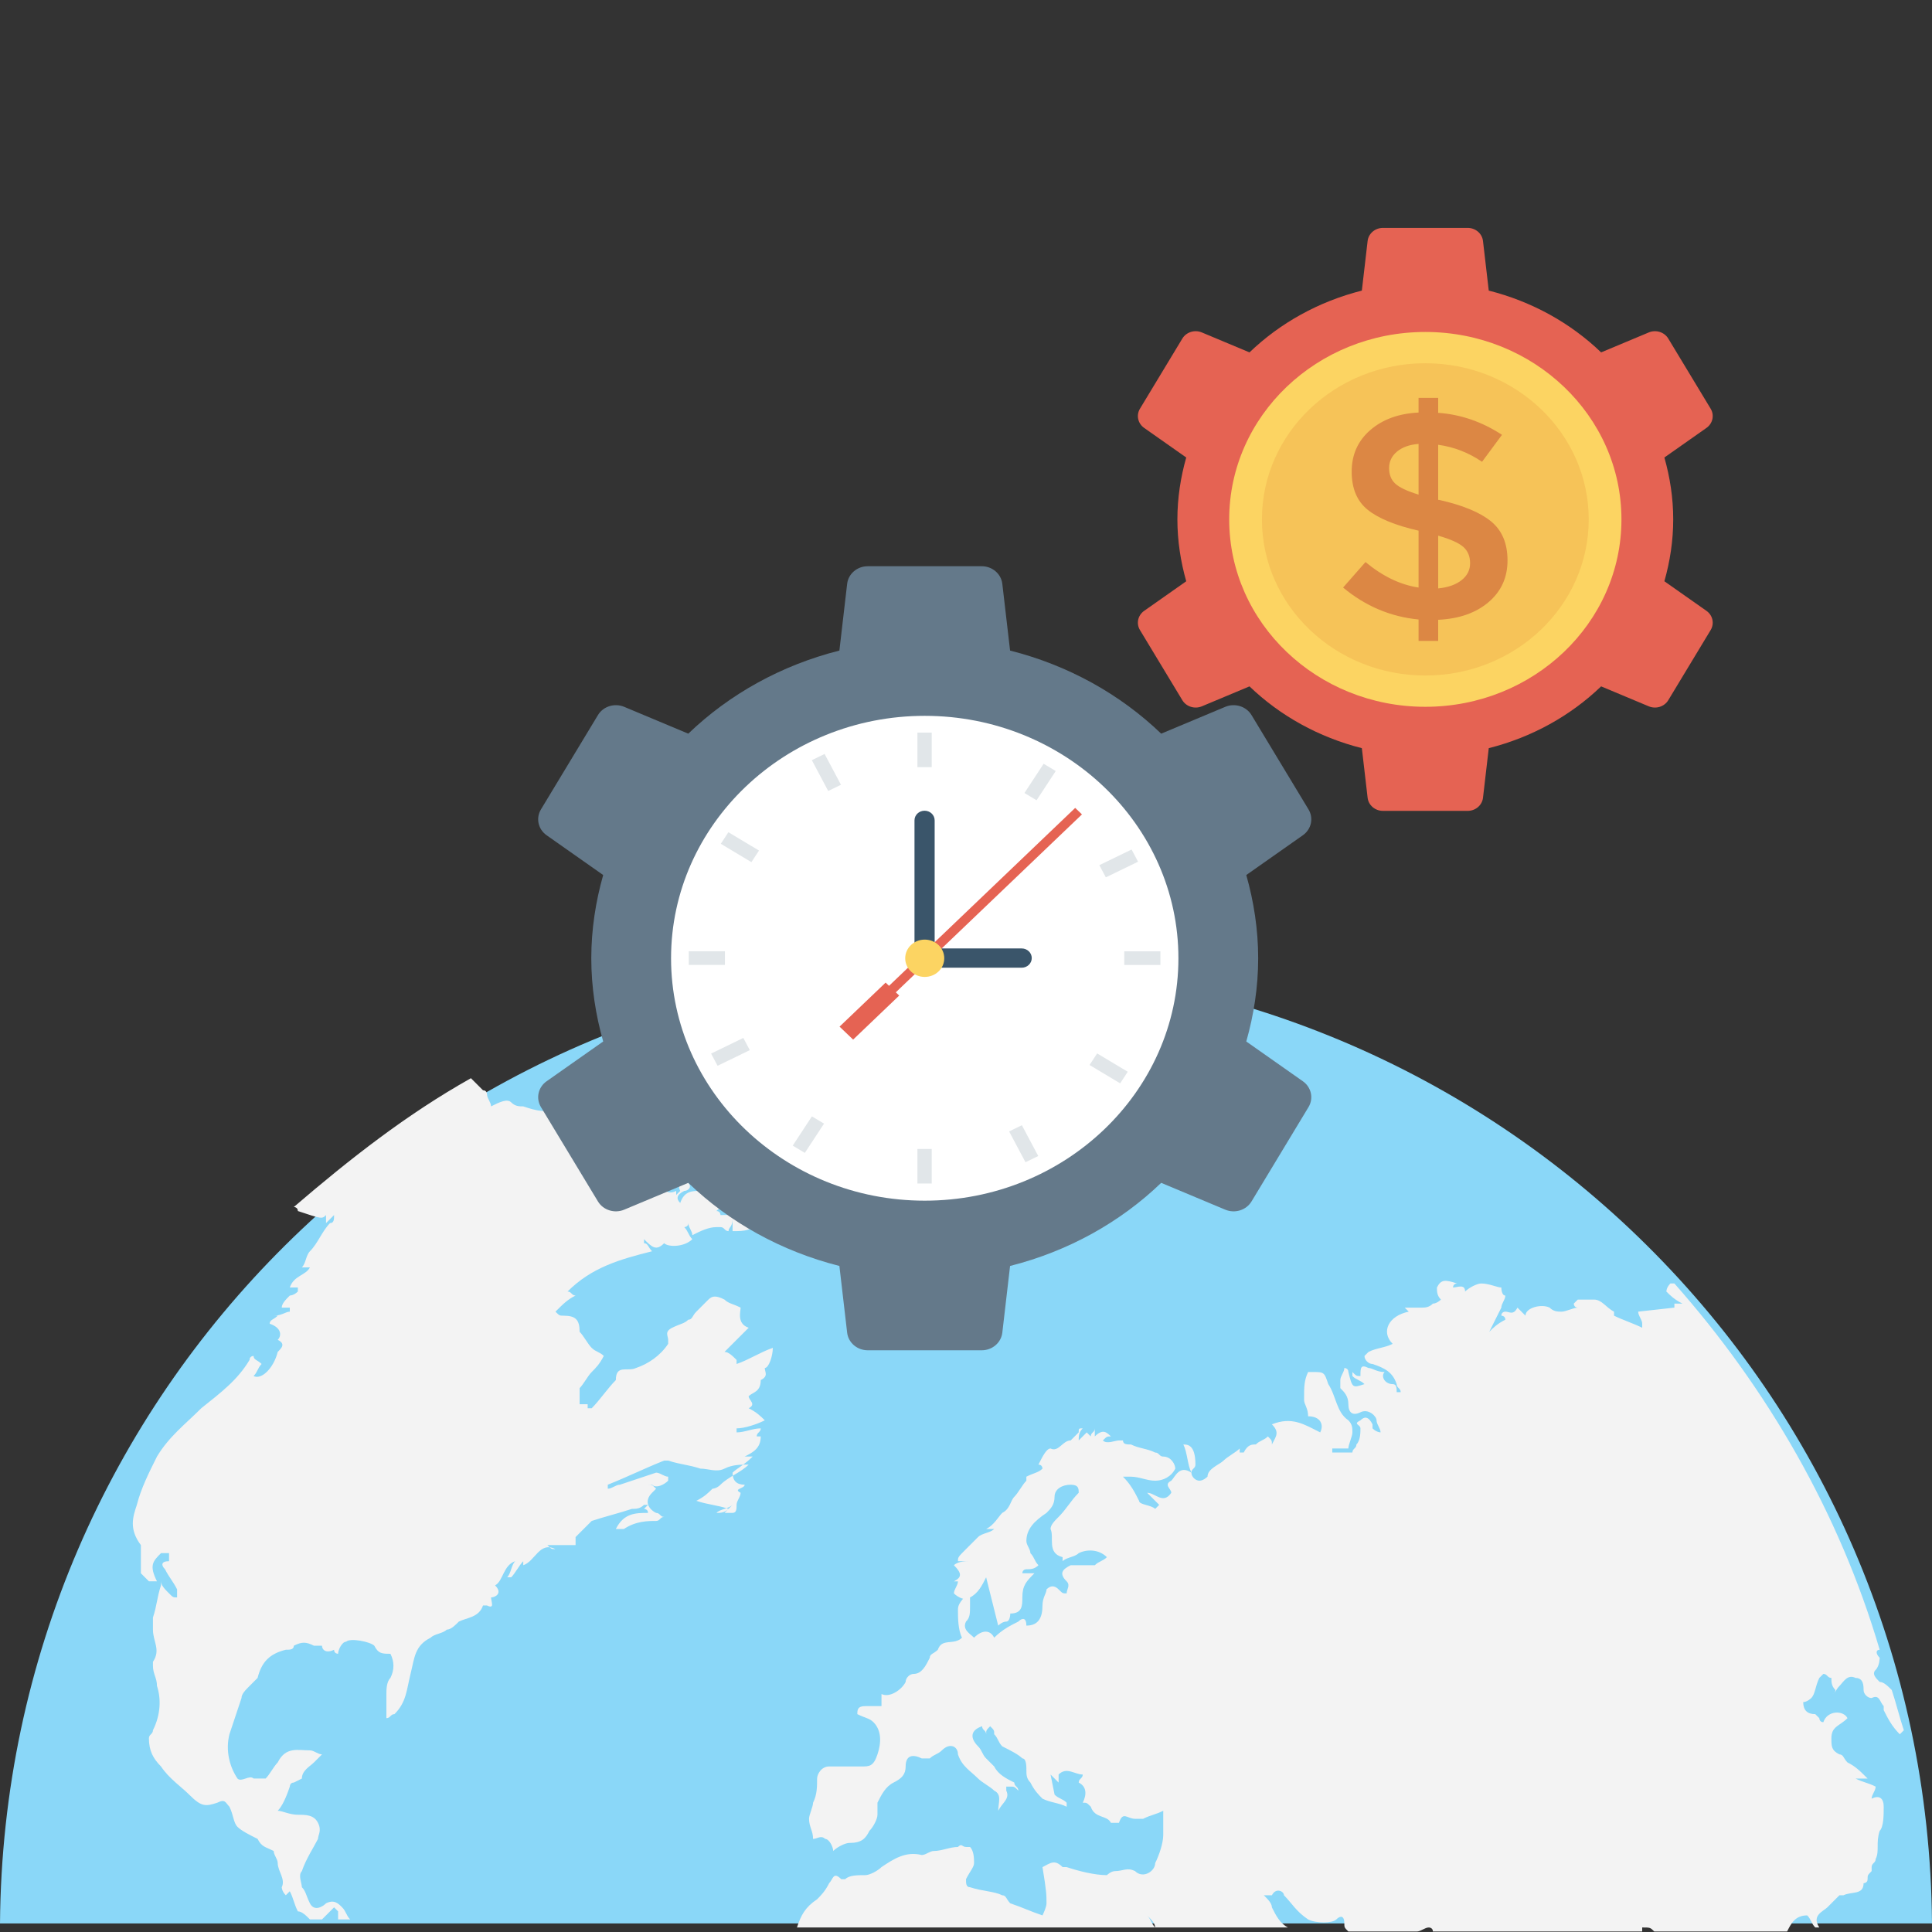 <?xml version="1.0" encoding="UTF-8" standalone="no"?>
<!-- Generator: Adobe Illustrator 19.0.0, SVG Export Plug-In . SVG Version: 6.00 Build 0)  -->

<svg
   xmlns:dc="http://purl.org/dc/elements/1.1/"
   xmlns:cc="http://creativecommons.org/ns#"
   xmlns:rdf="http://www.w3.org/1999/02/22-rdf-syntax-ns#"
   xmlns:svg="http://www.w3.org/2000/svg"
   xmlns="http://www.w3.org/2000/svg"
   xmlns:sodipodi="http://sodipodi.sourceforge.net/DTD/sodipodi-0.dtd"
   xmlns:inkscape="http://www.inkscape.org/namespaces/inkscape"
   version="1.1"
   id="Layer_1"
   x="0px"
   y="0px"
   viewBox="0 0 512 512"
   style="enable-background:new 0 0 512 512;"
   xml:space="preserve"
   sodipodi:docname="realtime-data.svg.svg"
   inkscape:version="0.92.5 (2060ec1f9f, 2020-04-08)"><rect x="0" y="0" width="512" height="512" fill="#333333" stroke="none"/><defs
   id="defs77" /><sodipodi:namedview
   pagecolor="#ffffff"
   bordercolor="#666666"
   borderopacity="1"
   objecttolerance="10"
   gridtolerance="10"
   guidetolerance="10"
   inkscape:pageopacity="0"
   inkscape:pageshadow="2"
   inkscape:window-width="1920"
   inkscape:window-height="1019"
   id="namedview75"
   showgrid="false"
   inkscape:zoom="0.4609375"
   inkscape:cx="372.74728"
   inkscape:cy="256"
   inkscape:window-x="0"
   inkscape:window-y="29"
   inkscape:window-maximized="1"
   inkscape:current-layer="Layer_1" />
<path
   style="fill:#8AD7F8;"
   d="M512,509.733c-1.067-140.8-115.2-253.867-256-253.867S1.067,368.933,0,509.733H512z"
   id="path2" />
<g
   id="g8">
	<path
   style="fill:#F3F3F3;"
   d="M258.133,493.733c0-1.067,0-3.2-1.067-4.267H256c-1.067,0-1.067-1.067-2.133,0   c-2.133,0-4.267,1.067-6.4,1.067c-1.067,0-2.133,1.067-3.2,1.067c-4.267-1.067-7.467,1.067-10.667,3.2   c-1.067,1.067-3.2,2.133-4.267,2.133c-2.133,0-4.267,0-5.333,1.067c0,0,0,0-1.067,0c-2.133-2.133-2.133,0-3.2,1.067   c-1.067,2.133-2.133,3.2-3.2,4.267c-3.2,2.133-4.267,4.267-5.333,7.467h94.933c-1.067-1.067-1.067-2.133-2.133-3.2l0,0   c1.067,1.067,2.133,2.133,2.133,3.2h2.133c0-1.067,0-2.133,0-2.133c0,1.067,0,2.133,0,2.133h33.067   c-2.133-1.067-3.2-3.2-4.267-5.333c0-1.067-1.067-2.133-2.133-3.2c1.067,0,2.133,0,2.133,0c1.067-2.133,3.2-1.067,3.2,0   c2.133,2.133,3.2,4.267,6.4,6.4c2.133,1.067,6.4,1.067,7.467,0c1.067-1.067,2.133-1.067,2.133,1.067c0,1.067,0,1.067,1.067,2.133   h18.133c1.067,0,2.133-1.067,3.2-1.067c0,0,1.067,0,1.067,1.067H435.2V510.8c2.133,0,2.133,0,3.2,1.067h35.2   c1.067-2.133,2.133-4.267,5.333-4.267l0,0c1.067,1.067,1.067,2.133,2.133,3.2h1.067c-2.133-3.2,1.067-4.267,2.133-5.333   c1.067-1.067,2.133-2.133,3.2-3.2c0,0,0,0,1.067,0c2.133-1.067,5.333,0,5.333-3.2c0,0,1.067,0,1.067-1.067s0-1.067,1.067-2.133   V494.8c0-1.067,1.067-1.067,1.067-2.133c1.067-2.133,0-4.267,1.067-7.467c1.067-1.067,1.067-4.267,1.067-6.4   c0-2.133-1.067-3.2-3.2-2.133l0,0c0-1.067,1.067-2.133,1.067-3.2c-2.133-1.067-3.2-1.067-5.333-2.133l0,0c1.067,0,2.133,0,3.2,0   c-2.133-2.133-3.2-3.2-5.333-4.267c-1.067-1.067-1.067-2.133-2.133-2.133c-2.133-1.067-2.133-2.133-2.133-4.267   c0-3.2,2.133-3.2,4.267-5.333c-1.067-2.133-5.333-2.133-6.4,1.067c-1.067,0-1.067-1.067-1.067-1.067l-1.067-1.067   c-2.133,0-3.2-1.067-3.2-3.2c1.067,0,2.133-1.067,2.133-1.067c1.067-1.067,1.067-3.2,2.133-5.333l1.067-1.067   c1.067,0,1.067,1.067,2.133,1.067c0,1.067,0,2.133,1.067,3.2c0,0,0,1.067-1.067,1.067c1.067,0,1.067-1.067,2.133-2.133   c1.067-1.067,2.133-3.2,4.267-2.133c2.133,0,2.133,2.133,2.133,3.2S494.933,450,496,450c2.133-1.067,2.133,1.067,3.2,2.133v1.067   c1.067,2.133,2.133,4.267,4.267,6.4l1.067-1.067c-1.067-3.2-2.133-7.467-3.2-10.667c-1.067-1.067-2.133-2.133-3.2-2.133   c-1.067-1.067-2.133-2.133-1.067-3.2c1.067-1.067,1.067-3.2,1.067-3.2c-1.067-1.067-1.067-2.133,0-2.133   c-10.667-36.267-29.867-69.333-54.4-97.067h-1.067c-1.067,1.067-1.067,2.133-1.067,2.133c1.067,1.067,2.133,2.133,4.267,3.2   c-1.067,0-2.133,0-2.133,0v1.067l-9.6,1.067c0,1.067,1.067,2.133,1.067,3.2c0,0,0,0,0,1.067c-2.133-1.067-5.333-2.133-7.467-3.2   V347.6c-2.133-1.067-3.2-3.2-5.333-3.2c-1.067,0-3.2,0-4.267,0l-1.067,1.067c0,0,0,1.067,1.067,1.067   c-1.067,0-3.2,1.067-4.267,1.067c-1.067,0-2.133,0-3.2-1.067c-2.133-1.067-6.4,0-6.4,2.133c-1.067-1.067-1.067-1.067-2.133-2.133   c-1.067,2.133-2.133,1.067-3.2,1.067c0,0-1.067,0-1.067,1.067c0,0,1.067,0,1.067,1.067c-2.133,1.067-3.2,2.133-4.267,3.2   c1.067-2.133,2.133-4.267,3.2-6.4c0-1.067,1.067-2.133,1.067-3.2c-1.067,0-1.067-2.133-1.067-2.133c-1.067,0-3.2-1.066-5.333-1.066   c-1.067,0-3.2,1.067-4.267,2.133c0-2.133-2.133-1.067-3.2-1.067c0,0,0-1.067,1.067-1.067c-3.2-1.067-4.267-1.067-5.333,1.067   c0,1.067,0,2.133,1.067,3.2c0,0-1.067,1.067-2.133,1.067c-1.067,1.067-2.133,1.067-3.2,1.067s-3.2,0-4.267,0   c1.067,1.067,1.067,1.067,1.067,1.067c-5.333,1.067-7.467,5.333-4.267,8.533c-2.133,1.067-4.267,1.067-6.4,2.133l-1.067,1.067   c0,1.067,1.067,2.133,2.133,2.133c3.2,1.067,5.333,2.133,6.4,5.333c0,1.067,1.067,1.067,1.067,2.133c0,0,0,0-1.067,0   c0-1.067,0-2.133-1.067-2.133c-2.133,0-3.2-2.133-2.133-3.2c-2.133,0-3.2-1.067-4.267-1.067c-2.133-1.067-2.133,0-2.133,2.133   c-1.067,0-1.067,0-2.133-1.067c0,0,0,0,0,1.067c1.067,1.067,2.133,1.067,3.2,2.133c-3.2,1.067-3.2,1.067-4.267-3.2   c0-1.067-1.067-1.067-1.067-1.067c0,1.067-1.067,2.133-1.067,3.2s0,1.067,0,2.133c1.067,1.067,2.133,2.133,2.133,4.267   c0,2.133,1.067,3.2,3.2,2.133c2.133-1.067,4.267,1.067,4.267,2.133c0,1.067,1.067,2.133,1.067,3.2c0,0-1.067,0-2.133-1.067v-1.067   c-1.067-2.133-2.133-2.133-3.2-1.067c-2.133,1.067,0,1.067,0,2.133c0,1.067,0,3.2-1.067,4.267c0,1.067-1.067,1.067-1.067,2.133   c-2.133,0-3.2,0-5.333,0v-1.067c1.067,0,2.133,0,4.267,0c0-1.067,1.067-3.2,1.067-4.267c0-1.067,0-2.133-1.067-3.2   c-3.2-2.133-3.2-6.4-5.333-9.6c-1.067-3.2-1.067-3.2-4.267-3.2h-1.067c-1.067,2.133-1.067,4.267-1.067,6.4v1.067   c0,1.067,1.067,2.133,1.067,4.267c3.2,0,4.267,2.133,3.2,4.267c-4.267-2.133-7.467-4.267-12.8-2.133c2.133,2.133,1.067,3.2,0,5.333   c0-1.067,0-1.067-1.067-2.133c-1.067,1.067-2.133,1.067-3.2,2.133c-1.067,0-2.133,0-3.2,2.133c-1.067,0-1.067,0-1.067,0v-1.067   c-1.067,1.067-3.2,2.133-4.267,3.2S320,389.2,320,391.334c0,0-1.067,1.067-2.133,1.067c-1.067,0-2.133-1.067-2.133-2.133   c0-1.067,1.067-1.067,1.067-2.133c0-5.333-2.133-5.333-3.2-5.333c1.067,2.133,1.067,5.333,2.133,7.467   c-3.2-2.133-4.267,1.067-5.333,2.133c-2.133,1.067,0,2.133,0,3.2c-2.133,3.2-4.267,0-6.4,0c1.067,1.067,1.067,1.067,2.133,2.133   l1.067,1.067l-1.067,1.067c-1.067-1.067-4.267-1.067-4.267-2.133c-1.067-2.133-2.133-4.267-4.267-6.4l0,0c1.067,0,1.067,0,2.133,0   c2.133,0,4.267,1.067,6.4,1.067c2.133,0,4.267-1.067,5.333-3.2c0-1.067-1.067-3.2-3.2-3.2c-1.067,0-1.067-1.067-2.133-1.067   c-2.133-1.067-4.267-1.067-6.4-2.133c-1.067,0-2.133,0-2.133-1.067h-1.067c-1.067,0-3.2,1.067-4.267,0   c1.067-1.067,1.067-1.067,2.133-1.067c-1.067-1.067-2.133-2.133-4.267,0c0-1.067,0-2.133,0-2.133l0,0   c0,1.067-1.067,1.067-1.067,2.133L288,379.6c-1.067,1.067-1.067,1.067-2.133,2.133c0-1.067,0-2.133,1.067-3.2   c-1.067,0-1.067,0-1.067,1.067c-1.067,1.067-2.133,2.133-2.133,2.133c-2.133,0-3.2,3.2-5.333,2.133c-1.067,0-2.133,2.133-3.2,4.267   c1.067,0,1.067,1.067,1.067,1.067c-1.067,1.067-2.133,1.067-4.267,2.133c0,1.067,0,1.067,0,1.067c-1.067,1.067-2.133,3.2-3.2,4.267   c-1.067,1.067-1.067,3.2-3.2,4.267c-1.067,1.067-2.133,3.2-4.267,4.267c1.067,0,1.067,0,2.133,0   c-1.067,1.067-3.2,1.067-4.267,2.133c-1.067,1.067-2.133,2.133-3.2,3.2c-2.133,2.133-2.133,2.133-2.133,3.2c1.067,0,2.133,0,3.2,0   l0,0c-1.067,0-3.2,0-4.267,1.067c2.133,2.133,2.133,3.2,0,4.267h1.067c0,1.067-1.067,2.133-1.067,3.2   c1.067,1.067,3.2,2.133,4.267,1.067c2.133-1.067,3.2-3.2,4.267-5.333c1.067,4.267,2.133,8.533,3.2,12.8   c0,0,1.067-1.067,2.133-1.067s1.067-2.133,1.067-2.133c3.2,0,3.2-2.133,3.2-4.267c0-3.2,1.067-4.267,3.2-6.4l0,0   c-1.067,0-2.133,0-3.2,0c0-1.067,1.067-1.067,1.067-1.067c1.067,0,2.133,0,3.2-1.067c-1.067-1.067-1.067-2.133-2.133-3.2   c0-1.067-1.067-2.133-1.067-3.2c0-3.2,2.133-5.333,5.333-7.467c1.067-1.067,2.133-2.133,2.133-4.267c0-2.133,2.133-3.2,4.267-3.2   s2.133,1.067,2.133,2.133c-2.133,2.133-3.2,4.267-5.333,6.4c-1.067,1.067-2.133,2.133-2.133,3.2c1.067,2.133-1.067,6.4,3.2,7.467   c0,0,0,0,0,1.067c1.067-1.067,3.2-1.067,4.267-2.133c2.133-1.067,5.333-1.067,7.467,1.067c-1.067,1.067-2.133,1.067-3.2,2.133   c0,0-1.067,0-2.133,0s-2.133,0-4.267,0c-2.133,1.067-3.2,2.133-1.067,4.267c1.067,1.067,0,2.133,0,3.2   c-1.067,0-1.067,0-2.133-1.067s-2.133-1.067-3.2,0c0,1.067-1.067,2.133-1.067,4.267c0,3.2-1.067,5.333-4.267,5.333   c0-2.133-1.067-2.133-2.133-1.067c-2.133,1.067-4.267,2.133-6.4,4.267c-1.067-2.133-3.2-2.133-5.333,0   c-1.067-1.067-3.2-2.133-2.133-4.267c1.067-1.067,1.067-2.133,1.067-4.267c0-1.067,0-2.133,0-4.267l0,0   c-1.067,2.133-3.2,3.2-3.2,5.333s0,5.333,1.067,7.467c-2.133,2.133-5.333,0-6.4,3.2c-1.067,1.067-2.133,1.067-2.133,2.133   c-1.067,2.133-2.133,4.267-4.267,4.267c-1.067,0-2.133,1.067-2.133,2.133c-1.067,2.133-4.267,4.267-6.4,3.2c0,1.067,0,2.133,0,3.2   c-1.067,0-3.2,0-4.267,0c-2.133,0-2.133,1.067-2.133,2.133c2.133,1.067,3.2,1.067,4.267,2.133c2.133,2.133,2.133,5.333,1.067,8.533   c-1.067,3.2-2.133,3.2-4.267,3.2c-3.2,0-6.4,0-8.533,0s-3.2,2.133-3.2,3.2c0,2.133,0,4.267-1.067,6.4   c0,1.067-1.067,3.2-1.067,4.267c0,2.133,1.067,3.2,1.067,5.333c1.067,0,2.133-1.067,3.2,0c1.067,0,2.133,2.133,2.133,3.2   c1.067-1.067,3.2-2.133,4.267-2.133c3.2,0,4.267-1.067,5.333-3.2c1.067-1.067,2.133-3.2,2.133-4.267c0-1.067,0-2.133,0-3.2   c1.067-2.133,2.133-4.267,4.267-5.333s3.2-2.133,3.2-4.267c0-3.2,2.133-3.2,4.267-2.133c1.067,0,1.067,0,2.133,0   c1.067-1.067,2.133-1.067,3.2-2.133c2.133-2.133,4.267-1.067,4.267,1.067c1.067,3.2,3.2,4.267,5.333,6.4   c1.067,1.067,3.2,2.133,4.267,3.2c2.133,1.067,1.067,3.2,1.067,5.333l0,0c1.067-2.133,3.2-3.2,2.133-5.333v-1.067h1.067   c1.067,0,1.067,0,2.133,1.067l0,0c0-1.067-1.067-1.067-1.067-2.133c-2.133-1.067-4.267-2.133-5.333-4.267   c-1.067-1.067-1.067-1.067-2.133-2.133c-1.067-1.067-1.067-2.133-2.133-3.2c-2.133-2.133-2.133-4.267,1.067-5.333   c0,1.067,1.067,1.067,1.067,2.133c0-1.067,0-1.067,1.067-2.133c1.067,1.067,1.067,1.067,1.067,2.133   c1.067,1.067,1.067,2.133,2.133,3.2c2.133,1.067,4.267,2.133,5.333,3.2c1.067,0,1.067,2.133,1.067,3.2s0,2.133,1.067,3.2   c1.067,2.133,2.133,3.2,3.2,4.267c2.133,1.067,4.267,1.067,6.4,2.133c0,0,0,0,0-1.067c-1.067-1.067-2.133-1.067-3.2-2.133l0,0   l-1.067-5.333c1.067,1.067,1.067,1.067,2.133,2.133c0-1.067,0-2.133,0-2.133c2.133-2.133,4.267,0,6.4,0   c0,1.067-1.067,1.067-1.067,2.133c2.133,1.067,2.133,3.2,1.067,5.333c1.067,0,1.067,0,2.133,1.067   c1.067,3.2,4.267,2.133,5.333,4.267h2.133c1.067-3.2,2.133-1.067,4.267-1.067c1.067,0,2.133,0,2.133,0   c2.133-1.067,3.2-1.067,5.333-2.133c0,2.133,0,4.267,0,6.4c0,2.133-1.067,5.333-2.133,7.467c0,2.133-3.2,4.267-5.333,2.133   c-2.133-1.067-3.2,0-5.333,0c-1.067,0-2.133,1.067-2.133,1.067c-3.2,0-7.467-1.067-10.667-2.133H281.6   c-2.133-2.133-3.2-1.067-5.333,0c1.067,6.4,1.067,7.467,1.067,9.6c0,1.067-1.067,3.2-1.067,3.2c-3.2-1.067-5.333-2.133-8.533-3.2   l0,0c-1.067-1.067-1.067-2.133-2.133-2.133c-2.133-1.067-5.333-1.067-8.533-2.133C256,500.133,256,499.067,256,498   C257.067,495.867,258.133,494.8,258.133,493.733z"
   id="path4" />
	<path
   style="fill:#F3F3F3;"
   d="M37.333,409.467c0,2.133,0,4.267,0,7.467c0,0,1.067,1.067,2.133,2.133l0,0c1.067,0,1.067,0,2.133,0   c-2.133-4.267-1.067-5.333,1.067-7.467c0,0,1.067,0,2.133,0c0,1.067,0,1.067,0,2.133c-2.133,0-2.133,1.067-1.067,2.133   c1.067,2.133,2.133,3.2,3.2,5.333c0,0,0,1.067,0,2.133c-1.067,0-1.067,0-2.133-1.067c-1.067-1.067-2.133-2.133-2.133-3.2v1.067   c-1.067,3.2-1.067,5.333-2.133,8.533c0,1.067,0,2.133,0,3.2c0,3.2,2.133,5.333,0,8.533v1.067c0,2.133,1.067,3.2,1.067,5.333   c1.067,3.2,1.067,7.467-1.067,11.733c0,1.067-1.067,1.067-1.067,2.133c0,3.2,1.067,5.333,3.2,7.467   c2.133,3.2,5.333,5.333,7.467,7.467c3.2,3.2,4.267,3.2,7.467,2.133c2.133-1.067,2.133,0,3.2,1.067   c1.067,2.133,1.067,4.267,2.133,5.333s3.2,2.133,5.333,3.2c1.067,2.133,2.133,2.133,4.267,3.2c0,1.067,1.067,2.133,1.067,3.2   c0,2.133,2.133,4.267,1.067,6.4c0,0,0,1.067,1.067,2.133L76.8,501.2c1.067,2.133,1.067,3.2,2.133,5.333   c1.067,0,2.133,1.067,3.2,2.133h3.2c1.067-1.067,2.133-2.133,3.2-3.2l1.067,1.067c0,1.067,0,1.067,0,2.133h3.2   c-1.067-1.067-1.067-2.133-2.133-3.2c-1.067-1.067-2.133-2.133-4.267-1.067c-1.067,1.067-3.2,2.133-4.267,0s-1.067-3.2-2.133-4.267   c0-1.067-1.067-3.2,0-4.267c1.067-3.2,3.2-6.4,4.267-8.533c0-1.067,1.067-2.133,0-4.267c-1.067-2.133-3.2-2.133-5.333-2.133   s-4.267-1.067-5.333-1.067c1.067-1.067,2.133-3.2,3.2-6.4c0,0,0-1.067,1.067-1.067C80,471.333,80,471.333,80,471.333   c0-2.133,2.133-3.2,3.2-4.267c1.067-1.067,1.067-1.067,2.133-2.133c-1.067,0-2.133-1.067-3.2-1.067c-3.2,0-6.4-1.067-8.533,3.2   c-1.067,1.067-2.133,3.2-3.2,4.267h-1.067c-1.067,0-2.133,0-2.133,0c-1.067-1.067-3.2,1.067-4.267,0   c-2.133-3.2-3.2-7.467-2.133-11.733c1.067-3.2,2.133-6.4,3.2-9.6c0-1.067,1.067-2.133,2.133-3.2s2.133-2.133,2.133-2.133   c1.067-4.267,3.2-6.4,7.467-7.467c1.067,0,2.133,0,2.133-1.067c2.133-1.067,3.2-1.067,5.333,0c1.067,0,1.067,0,2.133,0   c0,1.067,1.067,2.133,3.2,1.067c0,1.067,1.067,1.067,1.067,1.067c0-1.067,1.067-3.2,2.133-3.2c1.067-1.067,6.4,0,7.467,1.067   c1.067,2.133,2.133,2.133,4.267,2.133c1.067,2.133,1.067,4.267,0,6.4c-1.067,1.067-1.067,3.2-1.067,4.267c0,2.133,0,4.267,0,6.4   c1.067,0,1.067-1.067,2.133-1.067c3.2-3.2,3.2-6.4,4.267-10.667c1.067-4.267,1.067-7.467,5.333-9.6   c1.067-1.067,3.2-1.067,4.267-2.133c1.067,0,2.133-1.067,3.2-2.133c2.133-1.067,5.333-1.067,6.4-4.267h1.067   c2.133,1.067,1.067-1.067,1.067-2.133c1.067,0,3.2-1.067,1.067-3.2c2.133-1.067,2.133-5.333,5.333-6.4   c-1.067,1.067-1.067,3.2-2.133,4.267h1.067c1.067-1.067,2.133-3.2,3.2-4.267v1.067c3.2-1.067,4.267-6.4,8.533-4.267   c-1.067,0-1.067,0-2.133-1.067c3.2,0,5.333,0,7.467,0c0-1.067,0-2.133,0-2.133c1.067-1.067,3.2-3.2,4.267-4.267   c3.2-1.067,7.467-2.133,10.667-3.2c1.067,0,2.133,0,3.2-1.067c0,0,0,0,1.067,0l-1.067,1.067c0,0,1.067,0,1.067,1.067   c-3.2,0-6.4,0-8.533,4.267c1.067,0,2.133,0,2.133,0c3.2-2.133,6.4-2.133,8.533-2.133c1.067,0,1.067-1.067,2.133-1.067   c-1.067,0-1.067-1.067-2.133-1.067c-2.133-1.067-3.2-3.2-1.067-5.333l1.067-1.067c-1.067-1.067-1.067-1.067-2.133-1.067h1.067   c1.067,1.067,3.2,0,4.267-1.067v-1.067c-1.067,0-2.133-1.067-3.2-1.067c-3.2,1.067-6.4,2.133-9.6,3.2   c-1.067,0-2.133,1.067-3.2,1.067c0,0,0,0,0-1.067c5.333-2.133,9.6-4.267,14.933-6.4h1.067c3.2,1.067,5.333,1.067,8.533,2.133   c2.133,0,4.267,1.067,6.4,0c2.133-1.067,4.267-1.067,6.4-1.067c-2.133,2.133-5.333,3.2-7.467,5.333   c-1.067,1.067-2.133,1.067-2.133,1.067c-1.067,1.067-2.133,2.133-4.267,3.2c3.2,1.067,5.333,1.067,8.533,2.133   c-1.067,1.067-2.133,1.067-3.2,1.067l0,0c1.067-1.067,3.2-1.067,4.267-2.133l0,0c-1.067,1.067-1.067,1.067-2.133,2.133   c1.067,0,2.133,0,2.133,0c1.067,0,1.067-1.067,1.067-2.133c0-1.067,1.067-2.133,1.067-3.2c-2.133-1.067,1.067-1.067,1.067-2.133   c-2.133,0-3.2-1.067-3.2-3.2c1.067-1.067,3.2-2.133,5.333-4.267c-1.067,0-1.067,0-2.133,0c2.133-1.067,4.267-2.133,4.267-5.333   c-1.067,0-1.067,0-1.067,0c0-1.067,1.067-1.067,1.067-2.133c-2.133,0-4.267,1.067-6.4,1.067c0,0,0,0,0-1.067   c2.133,0,5.333-1.067,7.467-2.133c-1.067-1.067-2.133-2.133-4.267-3.2c2.133-1.067,0-2.133,0-3.2c1.067-1.067,3.2-1.067,3.2-4.267   c2.133-1.067,1.067-2.133,1.067-3.2c1.067,0,2.133-3.2,2.133-5.333c-3.2,1.067-6.4,3.2-9.6,4.267c0,0,0,0,0-1.067   c-1.067-1.067-2.133-2.133-3.2-2.133c2.133-2.133,4.267-4.267,6.4-6.4c-3.2-1.067-2.133-4.267-2.133-5.333   c-2.133-1.067-3.2-1.067-4.267-2.133c-2.133-1.067-3.2-1.067-4.267,0c-1.067,1.067-1.067,1.067-2.133,2.133l-1.067,1.067   c-1.067,1.067-1.067,2.133-2.133,2.133c-1.067,1.067-2.133,1.067-4.267,2.133c-2.133,1.067-1.067,2.133-1.067,3.2v1.067   c-2.133,3.2-5.333,5.333-8.533,6.4c-2.133,1.067-5.333-1.067-5.333,3.2l0,0c-2.133,2.133-4.267,5.333-6.4,7.467c0,0,0,0-1.067,0   v-1.067c-1.067,0-1.067,0-2.133,0c0-1.067,0-1.067,0-2.133c0-1.067,0-2.133,0-2.133c1.067-1.067,2.133-3.2,3.2-4.267   c1.067-1.067,2.133-2.133,3.2-4.267c-1.067-1.067-2.133-1.067-3.2-2.133c-1.067-1.067-2.133-3.2-3.2-4.267   c0-3.2-1.067-4.267-4.267-4.267c-1.067,0-1.067,0-2.133-1.067c2.133-2.133,3.2-3.2,5.333-4.267c-1.067,0-1.067-1.067-2.133-1.067   c6.4-6.4,13.867-8.533,22.4-10.667c-1.067-1.067-1.067-2.133-2.133-2.133c0,0,0,0,0-1.067c2.133,2.133,3.2,3.2,5.333,1.067   c1.067,1.067,5.333,1.067,7.467-1.067c-1.067-1.067-1.067-2.133-2.133-3.2c0,0,1.067,0,1.067-1.067c0,1.067,1.067,2.133,1.067,3.2   c2.133-1.067,4.267-2.133,6.4-2.133h1.067c1.067,0,1.067,1.067,2.133,1.067c0-1.067,1.067-1.067,1.067-3.2c0,1.067,0,2.133,0,3.2   c3.2,0,5.333,0,7.467-3.2c0-1.067,1.067-2.133,2.133-2.133S204.8,322,205.867,322c1.067-1.067,2.133-2.133,1.067-4.267   c-1.067-1.067-3.2-2.133-4.267-1.067c-2.133,2.133-4.267,3.2-6.4,4.267C195.2,322,193.067,322,190.933,322c0,0,0-1.067-1.067-1.067   c1.067-1.067,2.133-2.133,3.2-2.133c2.133,0,3.2-1.067,3.2-3.2c-2.133,1.067-3.2,1.067-4.267,2.133l0,0   c1.067-1.067,2.133-2.133,2.133-3.2c0,0-1.067,0-1.067-1.067c2.133-1.067,4.267,0,4.267-3.2c0-1.067,3.2-2.133,2.133-5.333   c-3.2,1.067-5.333,2.133-8.533,3.2c-1.067,1.067-2.133,1.067,0,3.2L192,312.4c-1.067,0-2.133,0-3.2,1.067   c0,2.133-2.133,2.133-3.2,2.133c-2.133,0-4.267,0-5.333,3.2c-1.067-1.067-1.067-2.133,1.067-3.2c1.067,0,2.133-1.067,1.067-2.133   c-1.067,0-3.2,0-2.133,2.133l-1.067,1.067l0,0V315.6c-2.133,1.067-3.2,0-7.467-3.2c-1.067-1.067,0-2.133,0-3.2   c-2.133,0-3.2,0-5.333,0c0,0,0,0,0,1.067l4.267,1.067c-1.067,0-3.2,0-4.267,1.067c-1.067,0-2.133,1.067-3.2,1.067   c-1.067,1.067-2.133,2.133-4.267,1.067c3.2,0,3.2-2.133,3.2-3.2c-2.133-1.067-6.4,0-8.533-4.267c2.133,0,3.2,0,4.267,0   c0-1.067,0-2.133,0-3.2c-2.133-1.067-2.133-3.2-3.2-4.267c-1.067-1.067-2.133-2.133-3.2-1.067c0,0-1.067,0-2.133,0   c1.067-1.067,1.067-1.067,1.067-2.133c-1.067,0-2.133,0-3.2,1.067c1.067-1.067,1.067-2.133,2.133-4.267   c-4.267,2.133-7.467,1.067-10.667,0c-1.067,0-2.133,0-3.2-1.067c-1.067-1.067-3.2,0-5.333,1.067c0-1.067-1.067-2.133-1.067-3.2   c0,0,0-1.067-1.067-1.067c-1.067-1.067-2.133-2.133-3.2-3.2c-17.067,9.6-32,21.333-46.933,34.133c0,0,1.067,0,1.067,1.067   c6.4,2.133,6.4,2.133,7.467,1.067c0,1.067,0,2.133,0,2.133c1.067-1.067,1.067-1.067,2.133-2.133c0,1.067,0,2.133-1.067,2.133   c-2.133,2.133-3.2,5.333-5.333,7.467c-1.067,1.067-1.067,3.2-2.133,4.267c0,0,1.067,0,2.133,0C81.067,338,77.867,338,76.8,341.2   c1.067,0,1.067,0,2.133,0c0,1.067,0,1.067,0,1.067c-1.067,1.067-2.133,1.067-2.133,1.067c-1.067,1.067-2.133,2.133-2.133,3.2   c1.067,0,1.067,0,2.133,0c0,0,0,0,0,1.067c-1.067,0-2.133,1.067-4.267,1.067c0,0,0,0,1.067,0c-1.067,1.067-2.133,1.067-2.133,2.133   c3.2,1.067,3.2,3.2,2.133,4.267c2.133,1.067,1.067,2.133,0,3.2c-1.067,4.267-4.267,7.467-6.4,6.4   c1.067-1.067,1.067-2.133,2.133-3.2c-1.067-1.067-2.133-1.067-2.133-2.133c0,0-1.067,0-1.067,1.067   c-3.2,5.333-7.467,8.533-12.8,12.8c-4.267,4.267-8.533,7.467-11.733,12.8c-2.133,4.267-4.267,8.533-5.333,12.8   C35.2,402,34.133,405.2,37.333,409.467C37.333,408.4,37.333,408.4,37.333,409.467z"
   id="path6" />
</g>












<g
   id="g44">
</g>
<g
   id="g46">
</g>
<g
   id="g48">
</g>
<g
   id="g50">
</g>
<g
   id="g52">
</g>
<g
   id="g54">
</g>
<g
   id="g56">
</g>
<g
   id="g58">
</g>
<g
   id="g60">
</g>
<g
   id="g62">
</g>
<g
   id="g64">
</g>
<g
   id="g66">
</g>
<g
   id="g68">
</g>
<g
   id="g70">
</g>
<g
   id="g72">
</g>
<path
   inkscape:connector-curvature="0"
   style="fill:#e56353;stroke-width:0.619"
   d="m 441.078,154.041 c 1.481,-5.236 2.342,-10.716 2.342,-16.4 0,-5.684 -0.862,-11.164 -2.342,-16.4 l 11.148,-7.837 c 1.675,-1.178 2.156,-3.37 1.116,-5.091 L 442.11,89.724 c -1.04,-1.721 -3.268,-2.419 -5.172,-1.622 l -12.626,5.286 C 416.216,85.604 405.976,79.903 394.537,77.012 l -1.529,-13.147 c -0.23,-1.975 -1.977,-3.469 -4.055,-3.469 h -22.465 c -2.079,0 -3.826,1.494 -4.055,3.469 l -1.529,13.147 c -11.44,2.891 -21.679,8.593 -29.775,16.375 L 318.504,88.101 c -1.904,-0.798 -4.132,-0.099 -5.172,1.622 l -11.232,18.59 c -1.04,1.721 -0.559,3.914 1.116,5.091 l 11.148,7.837 c -1.482,5.236 -2.342,10.716 -2.342,16.4 0,5.684 0.861,11.164 2.342,16.4 l -11.148,7.837 c -1.675,1.178 -2.156,3.37 -1.116,5.091 l 11.232,18.59 c 1.04,1.721 3.268,2.419 5.172,1.622 l 12.626,-5.286 c 8.096,7.783 18.335,13.483 29.775,16.375 l 1.529,13.147 c 0.229,1.975 1.976,3.469 4.055,3.469 h 22.465 c 2.079,0 3.826,-1.494 4.055,-3.469 l 1.529,-13.147 c 11.439,-2.891 21.679,-8.593 29.775,-16.375 l 12.626,5.286 c 1.904,0.798 4.132,0.099 5.172,-1.622 l 11.232,-18.591 c 1.04,-1.72 0.559,-3.914 -1.116,-5.091 z"
   id="path2-3" /><ellipse
   style="fill:#fcd462;stroke-width:0.619"
   cx="377.725"
   cy="137.641"
   id="circle4"
   rx="51.975"
   ry="49.667" /><ellipse
   style="fill:#f6c358;stroke-width:0.619"
   cx="377.725"
   cy="137.641"
   id="circle6"
   rx="43.302"
   ry="41.379" /><path
   inkscape:connector-curvature="0"
   style="fill:#dc8744;stroke-width:0.619"
   d="M 375.934,169.842 V 164.171 c -7.43,-0.724 -14.099,-3.547 -20,-8.465 l 5.934,-6.758 c 4.552,3.781 9.236,6.032 14.066,6.758 v -15.072 c -6.126,-1.397 -10.612,-3.237 -13.457,-5.516 -2.845,-2.279 -4.268,-5.658 -4.268,-10.137 0,-4.479 1.634,-8.143 4.915,-10.994 3.282,-2.848 7.549,-4.4 12.809,-4.66 v -3.885 h 5.2 v 3.961 c 5.961,0.418 11.598,2.358 16.911,5.829 l -5.286,7.147 c -3.579,-2.434 -7.45,-3.936 -11.624,-4.508 v 14.604 h 0.245 c 6.232,1.4 10.811,3.291 13.735,5.671 2.931,2.384 4.393,5.842 4.393,10.372 0,4.533 -1.681,8.225 -5.041,11.07 -3.361,2.851 -7.8,4.404 -13.332,4.663 v 5.592 h -5.2 z m -5.736,-50.145 c -1.383,1.163 -2.071,2.614 -2.071,4.35 0,1.736 0.543,3.107 1.628,4.116 1.078,1.012 3.142,1.982 6.179,2.914 v -13.441 c -2.441,0.209 -4.353,0.895 -5.736,2.061 z m 17.116,34.065 c 1.515,-1.189 2.276,-2.69 2.276,-4.505 0,-1.811 -0.595,-3.25 -1.786,-4.312 -1.198,-1.062 -3.42,-2.058 -6.669,-2.991 v 13.981 c 2.6,-0.255 4.658,-0.983 6.179,-2.174 z"
   id="path8" /><path
   inkscape:connector-curvature="0"
   style="fill:#64798a;stroke-width:0.619"
   d="m 330.278,276.005 c 1.992,-7.042 3.151,-14.412 3.151,-22.057 0,-7.644 -1.159,-15.014 -3.151,-22.057 l 14.993,-10.54 c 2.253,-1.584 2.899,-4.533 1.5,-6.847 l -15.106,-25.003 c -1.399,-2.315 -4.395,-3.254 -6.956,-2.182 l -16.982,7.11 c -10.888,-10.467 -24.66,-18.135 -40.046,-22.024 l -2.056,-17.682 c -0.308,-2.656 -2.658,-4.666 -5.454,-4.666 h -30.213 c -2.796,0 -5.146,2.01 -5.454,4.666 l -2.056,17.682 c -15.386,3.889 -29.157,11.557 -40.046,22.024 l -16.981,-7.11 c -2.562,-1.072 -5.558,-0.133 -6.956,2.182 l -15.107,25.002 c -1.399,2.315 -0.752,5.264 1.5,6.848 l 14.993,10.54 c -1.993,7.042 -3.151,14.412 -3.151,22.057 0,7.644 1.158,15.014 3.151,22.057 l -14.993,10.54 c -2.253,1.584 -2.899,4.533 -1.5,6.847 l 15.106,25.003 c 1.399,2.315 4.395,3.254 6.956,2.182 L 182.401,313.467 c 10.889,10.467 24.66,18.135 40.046,22.024 l 2.056,17.682 c 0.308,2.656 2.658,4.666 5.454,4.666 h 30.213 c 2.796,0 5.146,-2.01 5.454,-4.666 l 2.056,-17.682 c 15.385,-3.889 29.158,-11.557 40.046,-22.024 l 16.982,7.11 c 2.562,1.072 5.558,0.133 6.956,-2.182 l 15.106,-25.004 c 1.399,-2.314 0.752,-5.264 -1.5,-6.847 z"
   id="path10" /><path
   inkscape:connector-curvature="0"
   style="fill:#ffffff;stroke-width:0.619"
   d="m 245.065,318.19 c -37.07,0 -67.228,-28.819 -67.228,-64.243 0,-35.424 30.158,-64.243 67.228,-64.243 37.07,0 67.228,28.819 67.228,64.243 0,35.424 -30.158,64.243 -67.228,64.243 z"
   id="path12" /><g
   transform="matrix(0.633,0,0,0.605,142.622,60.396)"
   id="g38"><rect
     x="158.771"
     y="221.082"
     style="fill:#e1e6e9"
     width="5.99"
     height="15.13"
     id="rect14" /><rect
     x="158.771"
     y="403.456"
     style="fill:#e1e6e9"
     width="5.99"
     height="15.13"
     id="rect16" /><rect
     x="245.371"
     y="316.872"
     style="fill:#e1e6e9"
     width="15.13"
     height="5.99"
     id="rect18" /><rect
     x="63.048"
     y="316.846"
     style="fill:#e1e6e9"
     width="15.13"
     height="5.99"
     id="rect20" /><rect
     x="207.234"
     y="235.041"
     transform="matrix(-0.847,-0.531,0.531,-0.847,259.373,559.841)"
     style="fill:#e1e6e9"
     width="5.99"
     height="15.13"
     id="rect22" /><rect
     x="110.303"
     y="389.527"
     transform="matrix(-0.847,-0.531,0.531,-0.847,-1.77,793.674)"
     style="fill:#e1e6e9"
     width="5.99"
     height="15.13"
     id="rect24" /><rect
     x="235.978"
     y="360.745"
     transform="matrix(0.531,-0.847,0.847,0.531,-200.021,374.993)"
     style="fill:#e1e6e9"
     width="5.99"
     height="15.13"
     id="rect26" /><rect
     x="81.519"
     y="263.819"
     transform="matrix(0.531,-0.847,0.847,0.531,-190.285,198.742)"
     style="fill:#e1e6e9"
     width="5.99"
     height="15.13"
     id="rect28" /><rect
     x="240.088"
     y="271.011"
     transform="matrix(-0.453,-0.892,0.892,-0.453,104.671,621.411)"
     style="fill:#e1e6e9"
     width="5.99"
     height="15.13"
     id="rect30" /><rect
     x="77.445"
     y="353.543"
     transform="matrix(-0.453,-0.892,0.892,-0.453,-205.172,596.256)"
     style="fill:#e1e6e9"
     width="5.99"
     height="15.13"
     id="rect32" /><rect
     x="200.029"
     y="393.586"
     transform="matrix(0.892,-0.453,0.453,0.892,-159.559,135.304)"
     style="fill:#e1e6e9"
     width="5.99"
     height="15.13"
     id="rect34" /><rect
     x="117.533"
     y="230.969"
     transform="matrix(0.892,-0.453,0.453,0.892,-94.898,80.367)"
     style="fill:#e1e6e9"
     width="5.99"
     height="15.13"
     id="rect36" /></g><g
   transform="matrix(0.633,0,0,0.605,142.622,60.396)"
   id="g44-6"><path
     inkscape:connector-curvature="0"
     style="fill:#3a556a"
     d="m 161.767,255.293 c -2.33,0 -4.22,1.89 -4.22,4.22 v 56.108 c 0,2.331 1.889,4.22 4.22,4.22 2.33,0 4.221,-1.89 4.221,-4.22 v -56.108 c 0,-2.33 -1.891,-4.22 -4.221,-4.22 z"
     id="path40" /><path
     inkscape:connector-curvature="0"
     style="fill:#3a556a"
     d="m 206.641,319.841 c 0,-2.33 -1.89,-4.22 -4.22,-4.22 h -36.474 c -2.331,0 -4.22,1.889 -4.22,4.22 0,2.33 1.89,4.221 4.22,4.221 h 36.474 c 2.331,0 4.22,-1.891 4.22,-4.221 z"
     id="path42" /></g><polygon
   transform="matrix(0.633,0,0,0.605,142.622,60.396)"
   style="fill:#e56353"
   points="151.147,336.261 149.727,334.841 227.661,256.906 224.82,254.066 146.886,332 145.466,330.58 126.174,349.872 131.855,355.553 "
   id="polygon46" /><ellipse
   style="fill:#fcd462;stroke-width:0.619"
   cx="245.064"
   cy="253.95"
   id="circle48"
   rx="5.175"
   ry="4.945" /><g
   transform="matrix(0.633,0,0,0.605,142.622,60.396)"
   id="g50-7" /><g
   transform="matrix(0.633,0,0,0.605,142.622,60.396)"
   id="g52-5" /><g
   transform="matrix(0.633,0,0,0.605,142.622,60.396)"
   id="g54-3" /><g
   transform="matrix(0.633,0,0,0.605,142.622,60.396)"
   id="g56-5" /><g
   transform="matrix(0.633,0,0,0.605,142.622,60.396)"
   id="g58-6" /><g
   transform="matrix(0.633,0,0,0.605,142.622,60.396)"
   id="g60-2" /><g
   transform="matrix(0.633,0,0,0.605,142.622,60.396)"
   id="g62-9" /><g
   transform="matrix(0.633,0,0,0.605,142.622,60.396)"
   id="g64-1" /><g
   transform="matrix(0.633,0,0,0.605,142.622,60.396)"
   id="g66-2" /><g
   transform="matrix(0.633,0,0,0.605,142.622,60.396)"
   id="g68-7" /><g
   transform="matrix(0.633,0,0,0.605,142.622,60.396)"
   id="g70-0" /><g
   transform="matrix(0.633,0,0,0.605,142.622,60.396)"
   id="g72-9" /><g
   transform="matrix(0.633,0,0,0.605,142.622,60.396)"
   id="g74" /><g
   transform="matrix(0.633,0,0,0.605,142.622,60.396)"
   id="g76" /><g
   transform="matrix(0.633,0,0,0.605,142.622,60.396)"
   id="g78" /></svg>
